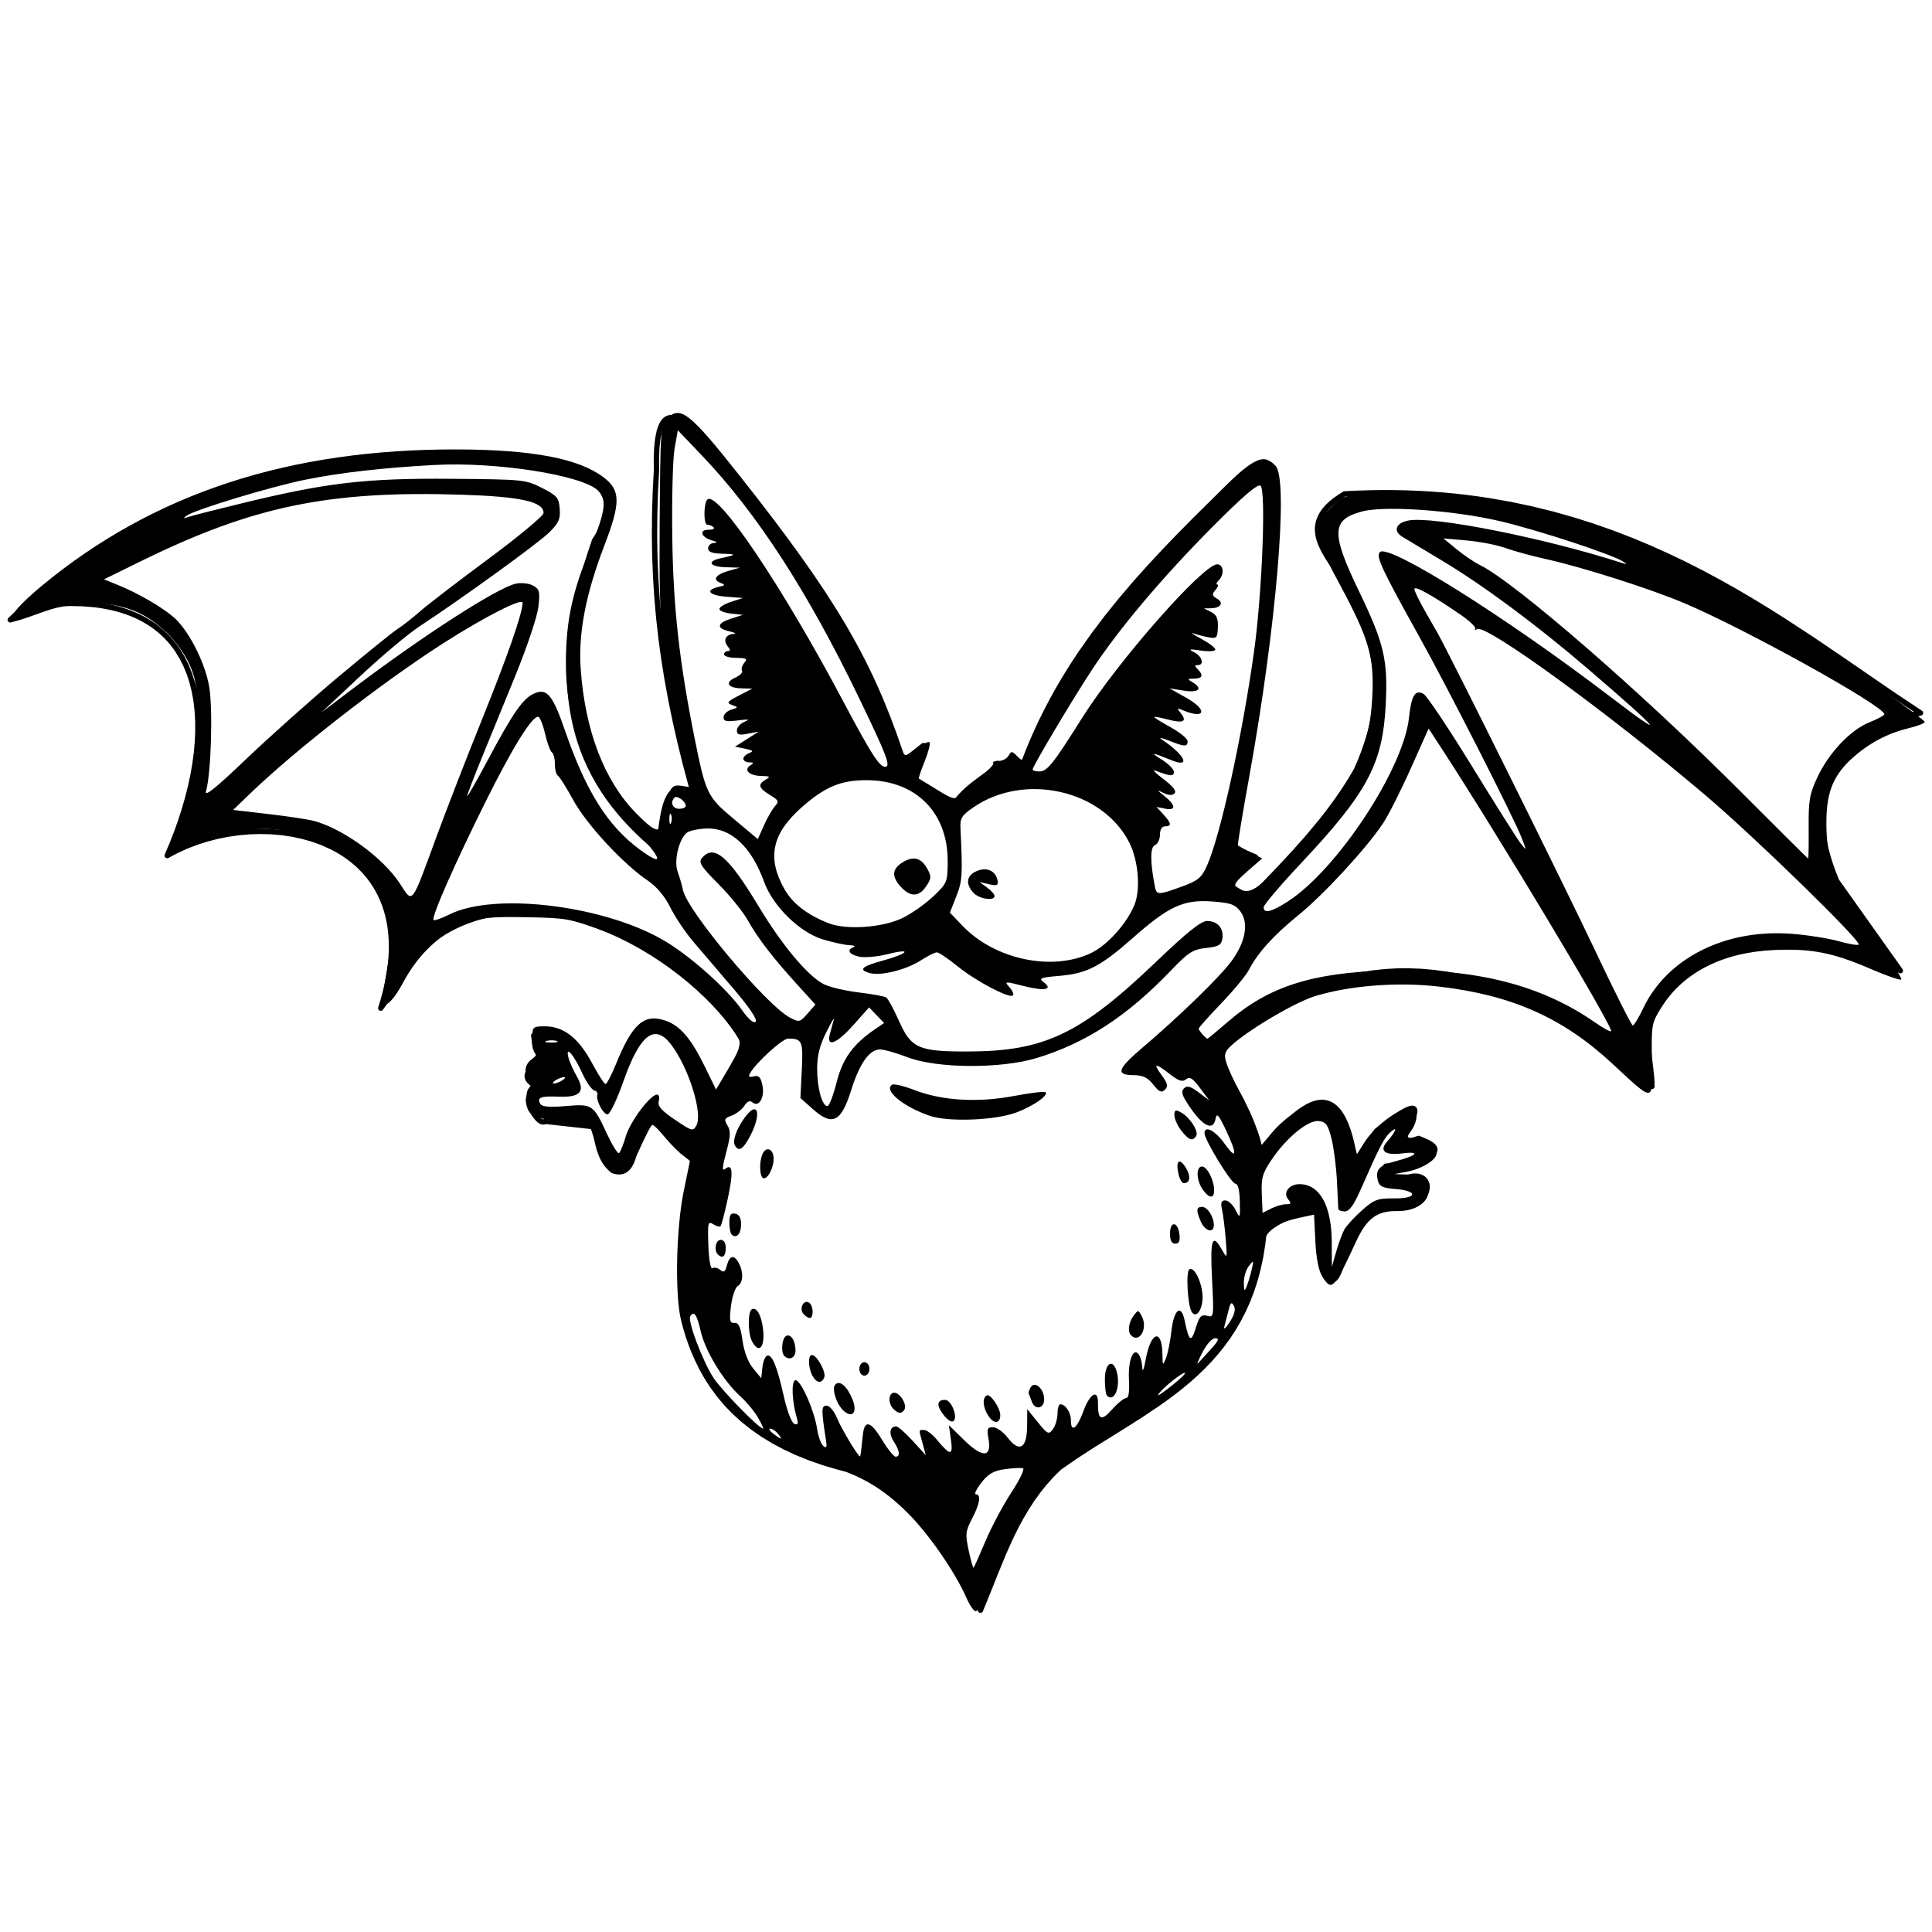<?xml version="1.0" encoding="UTF-8" standalone="no"?>
<!-- Created with Inkscape (http://www.inkscape.org/) -->

<svg
   width="145.0mm"
   height="145.0mm"
   viewBox="0 0 145.0 145.0"
   version="1.1"
   id="svg1055"
   inkscape:version="1.1 (c68e22c387, 2021-05-23)"
   sodipodi:docname="Fledermaus_RGB.svg"
   xmlns:inkscape="http://www.inkscape.org/namespaces/inkscape"
   xmlns:sodipodi="http://sodipodi.sourceforge.net/DTD/sodipodi-0.dtd"
   xmlns="http://www.w3.org/2000/svg"
   xmlns:svg="http://www.w3.org/2000/svg"
   xmlns:rdf="http://www.w3.org/1999/02/22-rdf-syntax-ns#"
   xmlns:cc="http://creativecommons.org/ns#"
   xmlns:dc="http://purl.org/dc/elements/1.1/">
  <sodipodi:namedview
     id="base"
     pagecolor="#ffffff"
     bordercolor="#666666"
     borderopacity="1.0"
     inkscape:pageopacity="0.0"
     inkscape:pageshadow="2"
     inkscape:zoom="1.5762263"
     inkscape:cx="224.58704"
     inkscape:cy="281.36823"
     inkscape:document-units="mm"
     inkscape:current-layer="g1654"
     showgrid="true"
     inkscape:window-width="1920"
     inkscape:window-height="1017"
     inkscape:window-x="-8"
     inkscape:window-y="-8"
     inkscape:window-maximized="1"
     inkscape:measure-start="82.1658,484.405"
     inkscape:measure-end="623.549,458.414"
     borderlayer="true"
     inkscape:snap-global="false"
     inkscape:pagecheckerboard="0">
    <inkscape:grid
       id="grid1629"
       units="mm"
       type="xygrid"
       empspacing="1"
       spacingy="2.54"
       spacingx="2.54" />
  </sodipodi:namedview>
  <defs
     id="defs1049" />
  <g
     id="layer1"
     inkscape:groupmode="layer"
     inkscape:label="Ebene 1" />
  <g
     id="g1638"
     sodipodi:insensitive="true"
     inkscape:groupmode="layer"
     inkscape:label="[fixed] BG">
    <rect
       id="rect1636"
       style="stroke:none;fill-opacity:1;fill:#FFFFFF"
       height="145.0"
       width="145.0"
       y="0"
       x="0" />
  </g>
  <g
     id="g1640"
     inkscape:groupmode="layer"
     inkscape:label="F.Cu" />
  <g
     id="g1642"
     inkscape:groupmode="layer"
     inkscape:label="B.Cu-disabled" />
  <g
     id="g1644"
     inkscape:groupmode="layer"
     inkscape:label="B.Adhes-disabled" />
  <g
     id="g1646"
     inkscape:groupmode="layer"
     inkscape:label="F.Adhes-disabled" />
  <g
     id="g1648"
     inkscape:groupmode="layer"
     inkscape:label="B.Paste-disabled" />
  <g
     id="g1650"
     inkscape:groupmode="layer"
     inkscape:label="F.Paste-disabled" />
  <g
     id="g1652"
     inkscape:groupmode="layer"
     inkscape:label="B.SilkS-disabled" />
  <g
     style="display:inline"
     id="g1654"
     inkscape:groupmode="layer"
     inkscape:label="F.SilkS">
    <path
       inkscape:connector-curvature="0"
       id="path1506"
       d="m 72.535,119.922 c -0.855,-1.951 -2.881,-4.867 -4.464,-6.425 -1.84,-1.811 -3.5,-2.785 -5.935,-3.482 -2.164,-0.619 -3.866,-1.471 -5.952,-2.976 -2.508,-1.81 -4.231,-4.513 -5.07,-7.952 -0.474,-1.942 -0.37,-6.914 0.202,-9.697 l 0.462,-2.245 -1.321,-1.361 c -0.727,-0.748 -1.398,-1.361 -1.491,-1.362 -0.093,-7.88e-4 -0.491,0.737 -0.883,1.639 -0.537,1.235 -0.866,1.678 -1.329,1.79 -0.817,0.198 -1.578,-0.585 -2.087,-2.146 l -0.39,-1.197 -1.869,-0.222 c -1.045,-0.124 -2.053,-0.391 -2.287,-0.606 -0.574,-0.528 -0.793,-1.582 -0.42,-2.024 0.232,-0.275 0.236,-0.434 0.016,-0.658 -0.437,-0.445 -0.342,-1.134 0.209,-1.513 0.346,-0.238 0.424,-0.447 0.262,-0.707 -0.126,-0.203 -0.228,-0.681 -0.227,-1.063 0.002,-0.638 0.081,-0.694 0.975,-0.686 1.383,0.012 2.49,0.882 3.489,2.744 0.468,0.872 0.927,1.586 1.022,1.587 0.094,7.93e-4 0.445,-0.672 0.781,-1.496 1.237,-3.04 2.11,-3.809 3.71,-3.266 1.096,0.372 1.926,1.336 2.943,3.418 l 0.859,1.757 0.659,-1.113 c 1.353,-2.283 1.367,-2.371 0.582,-3.525 -0.995,-1.461 -4.292,-4.539 -5.938,-5.542 -0.761,-0.464 -2.504,-1.261 -3.871,-1.77 -2.325,-0.866 -2.692,-0.93 -5.643,-0.984 -2.775,-0.05 -3.34,0.014 -4.676,0.532 -1.825,0.706 -3.48,2.276 -4.583,4.345 -0.682,1.28 -1.286,1.899 -1.57,1.61 -0.053,-0.053 0.092,-1.134 0.322,-2.4 0.849,-4.683 -0.552,-7.859 -4.226,-9.579 -1.444,-0.676 -3.449,-1.132 -5.005,-1.139 -1.595,-0.007 -4.447,0.644 -5.779,1.319 -0.659,0.334 -1.258,0.51 -1.33,0.392 -0.072,-0.119 0.092,-0.723 0.363,-1.342 1.248,-2.846 1.695,-4.979 1.725,-8.244 0.026,-2.775 -0.041,-3.316 -0.554,-4.481 C 13.893,49.125 13.128,48.057 12.513,47.481 10.888,45.957 9.442,45.378 6.897,45.232 5.043,45.126 4.516,45.196 3.012,45.751 c -2.044,0.754 -1.933,0.738 -1.929,0.274 0.002,-0.201 0.947,-1.145 2.101,-2.098 8.392,-6.926 18.542,-10.242 31.211,-10.196 5.568,0.02 9.053,0.687 10.894,2.085 1.295,0.983 1.308,1.892 0.072,5.119 -1.414,3.692 -1.97,6.606 -1.776,9.304 0.334,4.629 1.775,8.373 4.155,10.794 1.536,1.563 1.928,1.606 1.949,0.219 0.005,-0.317 0.182,-0.982 0.394,-1.478 0.334,-0.782 0.48,-0.887 1.096,-0.791 l 0.71,0.11 -0.692,-2.922 c -1.537,-6.495 -1.748,-8.577 -1.689,-16.75 0.053,-7.38 0.063,-7.514 0.608,-8.051 0.955,-0.94 1.69,-0.35 5.388,4.322 7.095,8.964 9.892,13.687 12.249,20.683 0.142,0.422 0.22,0.408 1.005,-0.18 0.468,-0.351 0.919,-0.568 1.002,-0.484 0.083,0.085 -0.078,0.723 -0.359,1.418 -0.281,0.695 -0.478,1.282 -0.438,1.304 0.04,0.022 0.659,0.401 1.376,0.843 1.173,0.722 1.338,0.763 1.638,0.405 0.184,-0.219 0.871,-0.817 1.528,-1.328 0.657,-0.511 1.125,-1 1.04,-1.086 -0.084,-0.086 0.087,-0.154 0.381,-0.152 0.294,0.003 0.637,-0.175 0.763,-0.395 0.207,-0.363 0.266,-0.361 0.643,0.023 0.387,0.393 0.431,0.382 0.649,-0.161 1.186,-2.965 3.29,-6.584 5.522,-9.498 2.993,-3.909 9.77,-10.896 11.67,-12.033 0.992,-0.594 1.059,-0.598 1.558,-0.09 0.993,1.01 0.052,12.145 -1.967,23.291 -0.512,2.825 -0.897,5.165 -0.856,5.201 0.041,0.036 0.467,0.269 0.947,0.518 l 0.873,0.454 -1.125,0.982 c -0.9,0.785 -1.052,1.029 -0.761,1.217 0.924,0.595 1.474,0.253 3.931,-2.442 4.665,-5.118 5.979,-7.604 6.212,-11.753 0.175,-3.115 -0.208,-4.441 -2.53,-8.749 -1.929,-3.578 -1.998,-4.196 -0.622,-5.549 0.898,-0.883 1.093,-0.957 2.961,-1.116 2.946,-0.251 6.349,0.053 10.608,0.948 8.851,1.86 15.084,4.904 26.866,13.118 2.303,1.606 4.186,3 4.185,3.099 -8.4e-4,0.099 -0.529,0.308 -1.174,0.464 -1.602,0.389 -2.958,1.1 -4.202,2.203 -1.45,1.285 -1.979,2.538 -2.004,4.748 -0.032,2.876 0.554,4.338 3.327,8.292 1.342,1.913 2.375,3.543 2.294,3.622 -0.08,0.079 -1.086,-0.265 -2.235,-0.764 -2.869,-1.246 -4.47,-1.564 -7.287,-1.445 -3.842,0.161 -6.82,1.667 -8.462,4.278 -0.755,1.2 -0.775,1.309 -0.732,3.978 0.053,3.252 0.237,3.239 -3.04,0.209 -3.667,-3.39 -7.508,-5.09 -12.927,-5.719 -3.083,-0.358 -6.631,-0.091 -9.265,0.698 -1.774,0.532 -6.095,3.188 -6.679,4.107 -0.277,0.436 -0.147,0.855 0.985,3.165 0.718,1.464 1.377,2.947 1.465,3.295 l 0.16,0.633 0.82,-0.976 c 0.987,-1.175 2.883,-2.402 3.701,-2.395 0.87,0.007 1.715,1.013 2.21,2.629 l 0.435,1.423 0.531,-0.845 c 0.81,-1.289 2.645,-2.652 3.56,-2.645 0.516,0.004 0.509,0.98 -0.012,1.711 -0.377,0.529 -0.367,0.558 0.192,0.563 0.725,0.006 1.706,0.674 1.702,1.159 -0.004,0.486 -1.112,1.165 -2.243,1.376 l -0.927,0.172 1.064,0.038 c 0.794,0.028 1.133,0.169 1.335,0.555 0.61,1.163 -0.461,2.215 -2.225,2.185 -1.458,-0.025 -2.25,0.564 -3.03,2.255 -1.67,3.619 -1.827,3.784 -2.539,2.676 -0.282,-0.439 -0.466,-1.364 -0.531,-2.668 l -0.099,-1.997 -0.663,0.141 c -1.346,0.286 -1.691,0.415 -2.374,0.887 -0.47,0.325 -0.7,0.708 -0.704,1.171 -0.01,1.202 -0.766,3.63 -1.735,5.571 -1.216,2.437 -3.906,5.106 -7.336,7.28 -6.727,4.263 -7.037,4.501 -8.352,6.421 -0.687,1.002 -1.859,3.261 -2.606,5.019 -0.747,1.758 -1.466,3.232 -1.599,3.275 -0.133,0.043 -0.455,-0.409 -0.716,-1.004 z m 1.436,-4.277 c 0.451,-1.065 1.326,-2.706 1.942,-3.645 0.617,-0.94 1.006,-1.75 0.865,-1.8 -0.141,-0.05 -0.752,-0.021 -1.358,0.064 -0.857,0.121 -1.251,0.348 -1.773,1.021 -0.37,0.476 -0.553,0.867 -0.407,0.868 0.415,0.003 0.308,0.685 -0.285,1.823 -0.494,0.948 -0.517,1.168 -0.25,2.407 0.161,0.75 0.327,1.326 0.369,1.281 0.042,-0.045 0.445,-0.954 0.896,-2.019 z m -9.338,-6.784 c 0.027,-0.243 0.084,-0.773 0.127,-1.178 0.122,-1.151 0.586,-1.034 1.427,0.359 0.425,0.704 0.888,1.282 1.028,1.283 0.369,0.003 0.317,-0.431 -0.136,-1.135 -0.389,-0.605 -0.303,-1.141 0.183,-1.137 0.136,0.001 0.692,0.489 1.236,1.084 l 0.988,1.082 -0.242,-0.884 c -0.3,-1.094 -0.309,-1.014 0.115,-1.011 0.196,0.002 0.621,0.323 0.944,0.714 1.025,1.239 1.24,1.243 1.067,0.017 l -0.155,-1.093 1.14,1.117 c 1.384,1.356 2.087,1.324 1.835,-0.085 -0.137,-0.766 -0.092,-0.882 0.34,-0.878 0.274,0.002 0.766,0.352 1.093,0.777 0.881,1.146 1.449,0.82 1.463,-0.84 l 0.011,-1.293 0.793,0.979 c 0.739,0.913 0.816,0.948 1.132,0.524 0.186,-0.25 0.341,-0.774 0.345,-1.164 0.003,-0.39 0.097,-0.709 0.208,-0.708 0.391,0.003 0.803,0.619 0.798,1.194 -0.008,0.983 0.456,0.649 0.938,-0.674 0.482,-1.32 1.102,-1.685 1.093,-0.643 -0.011,1.309 0.238,1.432 1.053,0.519 0.423,-0.474 0.9,-0.861 1.059,-0.859 0.193,0.002 0.264,-0.462 0.214,-1.396 -0.079,-1.469 0.354,-2.497 0.771,-1.828 0.113,0.181 0.218,0.614 0.233,0.961 0.016,0.347 0.125,0.086 0.242,-0.581 0.381,-2.158 1.239,-2.44 1.267,-0.417 0.012,0.83 0.028,0.847 0.263,0.273 0.138,-0.336 0.325,-1.272 0.416,-2.08 0.18,-1.589 0.728,-2.016 0.985,-0.767 0.33,1.601 0.485,1.71 0.833,0.585 0.276,-0.894 0.414,-1.044 0.852,-0.925 0.513,0.139 0.52,0.091 0.374,-2.75 -0.155,-3.021 0.012,-3.506 0.755,-2.189 0.384,0.681 0.391,0.662 0.271,-0.818 -0.067,-0.834 -0.191,-1.829 -0.276,-2.212 -0.118,-0.533 -0.06,-0.695 0.247,-0.692 0.22,0.002 0.561,0.317 0.758,0.701 0.351,0.683 0.358,0.671 0.329,-0.628 -0.019,-0.844 -0.14,-1.327 -0.334,-1.329 -0.31,-0.003 -2.319,-3.292 -2.315,-3.789 0.005,-0.616 0.805,-0.197 1.507,0.789 0.928,1.304 0.97,0.808 0.088,-1.047 -0.542,-1.139 -0.682,-1.291 -0.766,-0.827 -0.187,1.032 -1.078,0.509 -2.203,-1.294 -0.333,-0.533 -0.371,-0.783 -0.153,-0.997 0.218,-0.214 0.49,-0.136 1.088,0.314 l 0.797,0.6 -0.699,-0.933 c -0.551,-0.735 -0.773,-0.873 -1.047,-0.649 -0.269,0.219 -0.543,0.132 -1.21,-0.385 -1.124,-0.872 -1.291,-0.847 -0.608,0.092 0.447,0.615 0.492,0.825 0.232,1.075 -0.258,0.249 -0.433,0.172 -0.876,-0.388 -0.424,-0.536 -0.772,-0.701 -1.49,-0.707 -1.342,-0.011 -1.195,-0.466 0.658,-2.04 2.743,-2.33 5.784,-5.279 6.677,-6.475 1.085,-1.452 1.351,-2.907 0.691,-3.778 -0.395,-0.522 -0.737,-0.641 -2.124,-0.741 -2.133,-0.154 -3.241,0.355 -5.913,2.713 -2.463,2.174 -3.467,2.694 -5.545,2.871 -1.402,0.119 -1.569,0.184 -1.193,0.464 0.762,0.567 0.12,0.702 -1.45,0.305 -1.467,-0.372 -1.504,-0.369 -1.102,0.082 0.228,0.257 0.347,0.534 0.263,0.616 -0.259,0.255 -2.759,-1.058 -4.135,-2.171 -0.72,-0.583 -1.429,-1.06 -1.575,-1.062 -0.146,-0.001 -0.691,0.273 -1.212,0.609 -1.079,0.697 -2.983,1.172 -3.803,0.951 -0.906,-0.245 -0.641,-0.505 0.959,-0.94 1.926,-0.523 2.257,-0.963 0.366,-0.486 -0.78,0.197 -1.746,0.282 -2.148,0.19 -0.764,-0.174 -0.952,-0.502 -0.411,-0.715 0.174,-0.069 0.025,-0.136 -0.332,-0.15 -0.357,-0.014 -1.252,-0.21 -1.991,-0.436 -1.734,-0.531 -3.735,-2.495 -4.393,-4.312 -0.957,-2.645 -2.494,-4.07 -4.321,-4.006 -0.626,0.022 -1.295,0.168 -1.486,0.324 -0.596,0.487 -0.977,2.121 -0.681,2.923 0.144,0.39 0.325,1.012 0.402,1.382 0.326,1.562 6.232,8.609 8.008,9.553 0.711,0.378 0.763,0.367 1.335,-0.287 l 0.595,-0.68 -1.339,-1.471 c -1.849,-2.032 -2.976,-3.496 -3.737,-4.856 -0.356,-0.636 -1.349,-1.862 -2.206,-2.723 -1.327,-1.333 -1.51,-1.624 -1.233,-1.953 0.9,-1.065 1.983,-0.138 4.26,3.644 1.731,2.876 3.655,5.182 4.85,5.813 0.424,0.224 1.6,0.507 2.615,0.629 1.014,0.122 1.958,0.294 2.096,0.381 0.139,0.087 0.568,0.871 0.954,1.742 0.921,2.078 1.468,2.322 5.188,2.315 5.73,-0.011 8.438,-1.301 14.11,-6.722 2.362,-2.257 3.387,-3.076 3.846,-3.073 0.778,0.006 1.253,0.558 1.138,1.321 -0.073,0.484 -0.278,0.602 -1.225,0.706 -0.998,0.11 -1.324,0.32 -2.666,1.72 -3.255,3.397 -6.357,5.416 -10.039,6.537 -2.694,0.82 -7.505,0.791 -9.704,-0.058 -0.826,-0.319 -1.753,-0.582 -2.06,-0.584 -0.79,-0.007 -1.539,1.051 -2.167,3.058 -0.754,2.41 -1.412,2.727 -2.9,1.398 l -0.91,-0.813 0.105,-2.096 c 0.109,-2.176 0.032,-2.354 -1.018,-2.363 -0.426,-0.004 -2.394,1.781 -2.855,2.588 -0.16,0.28 -0.095,0.339 0.27,0.247 0.374,-0.095 0.517,0.053 0.647,0.671 0.191,0.906 -0.265,1.691 -0.746,1.285 -0.198,-0.167 -0.392,-0.086 -0.608,0.254 -0.175,0.274 -0.601,0.604 -0.948,0.732 -0.555,0.206 -0.593,0.294 -0.319,0.742 0.253,0.413 0.235,0.792 -0.095,2.019 -0.297,1.101 -0.322,1.441 -0.092,1.253 0.578,-0.472 0.643,0.21 0.211,2.215 -0.231,1.074 -0.477,2.007 -0.545,2.075 -0.069,0.068 -0.318,-5.2e-5 -0.553,-0.15 -0.391,-0.25 -0.422,-0.114 -0.361,1.587 0.04,1.111 0.166,1.801 0.312,1.712 0.135,-0.082 0.396,-0.021 0.581,0.135 0.263,0.222 0.372,0.145 0.502,-0.353 0.198,-0.76 0.547,-0.815 0.9,-0.142 0.357,0.682 0.314,1.471 -0.094,1.708 -0.188,0.109 -0.414,0.781 -0.502,1.493 -0.136,1.102 -0.098,1.29 0.258,1.265 0.318,-0.022 0.462,0.295 0.607,1.328 0.118,0.842 0.42,1.635 0.797,2.09 l 0.607,0.734 0.086,-0.801 c 0.047,-0.44 0.209,-0.84 0.359,-0.888 0.372,-0.118 0.743,0.789 1.251,3.061 0.242,1.082 0.584,1.973 0.786,2.053 0.272,0.107 0.318,0.003 0.191,-0.432 -0.355,-1.212 -0.427,-2.658 -0.14,-2.831 0.35,-0.212 1.44,2.187 1.663,3.657 0.084,0.553 0.292,1.124 0.463,1.268 0.238,0.201 0.285,0.098 0.201,-0.435 -0.361,-2.301 -0.356,-2.594 0.05,-2.59 0.226,0.002 0.571,0.419 0.788,0.954 0.312,0.769 1.565,2.854 1.716,2.855 0.021,1.8e-4 0.06,-0.198 0.087,-0.441 z m 6.182,-2.674 c -0.552,-0.714 -0.507,-1.129 0.121,-1.124 0.457,0.004 0.964,1.259 0.639,1.58 -0.139,0.136 -0.443,-0.046 -0.76,-0.456 z m 3.39,0.115 c -0.433,-0.629 -0.506,-1.362 -0.158,-1.574 0.266,-0.161 1.03,0.943 1.025,1.483 -0.005,0.638 -0.458,0.686 -0.867,0.091 z m -10.812,-0.354 c -0.58,-0.448 -1.016,-1.73 -0.695,-2.045 0.34,-0.334 0.887,0.145 1.283,1.124 0.368,0.91 0.048,1.412 -0.587,0.921 z m 3.653,-0.21 c -0.419,-0.426 -0.369,-1.215 0.077,-1.212 0.436,0.004 0.976,0.919 0.753,1.274 -0.206,0.328 -0.465,0.308 -0.83,-0.063 z m 10.387,-0.556 c -0.084,-0.244 -0.185,-0.506 -0.223,-0.582 -0.038,-0.076 0.029,-0.296 0.15,-0.488 0.317,-0.503 1.012,0.132 1.005,0.919 -0.006,0.708 -0.7,0.82 -0.932,0.151 z m 5.648,-0.436 c -0.092,-0.093 -0.163,-0.662 -0.158,-1.264 0.01,-1.24 0.644,-1.557 0.91,-0.455 0.271,1.12 -0.226,2.255 -0.753,1.719 z m -22.117,-1.517 c -0.315,-0.6 -0.33,-1.535 -0.025,-1.532 0.367,0.003 1.078,1.284 0.926,1.67 -0.197,0.502 -0.598,0.441 -0.901,-0.138 z m 3.531,-0.492 c 0.002,-0.281 0.173,-0.504 0.383,-0.502 0.21,0.002 0.377,0.228 0.375,0.508 -0.002,0.281 -0.173,0.504 -0.383,0.502 -0.21,-0.002 -0.377,-0.228 -0.375,-0.508 z m -5.632,-0.973 c -0.269,-0.273 -0.182,-1.303 0.125,-1.49 0.352,-0.214 0.717,0.346 0.716,1.097 -9.01e-4,0.538 -0.479,0.761 -0.841,0.393 z m -2.423,-1.098 c -0.315,-0.6 -0.326,-2.211 -0.017,-2.398 0.339,-0.206 0.698,0.388 0.832,1.378 0.196,1.444 -0.28,2.04 -0.815,1.02 z m 28.447,-0.45 c -0.273,-0.278 -0.184,-0.967 0.19,-1.469 0.34,-0.456 0.357,-0.455 0.618,0.042 0.475,0.907 -0.18,2.064 -0.808,1.426 z M 60.282,98.588 c -0.322,-0.395 0.04,-1.077 0.438,-0.826 0.33,0.208 0.371,1.157 0.049,1.154 -0.122,-0.001 -0.341,-0.149 -0.488,-0.328 z M 89.434,98.448 c -0.306,-0.505 -0.441,-3.016 -0.17,-3.18 0.422,-0.256 1.079,1.29 0.983,2.314 -0.082,0.879 -0.521,1.347 -0.813,0.866 z M 53.876,94.144 c -0.315,-0.32 -0.159,-1.096 0.22,-1.092 0.236,0.002 0.377,0.242 0.373,0.634 -0.005,0.613 -0.253,0.804 -0.593,0.458 z m 33.937,-1.587 c 0.008,-0.966 0.602,-0.874 0.71,0.11 0.053,0.479 -0.041,0.675 -0.321,0.672 -0.274,-0.002 -0.394,-0.244 -0.389,-0.782 z m -32.909,0.085 c -0.095,-0.096 -0.169,-0.505 -0.166,-0.909 0.005,-0.563 0.109,-0.713 0.447,-0.645 0.299,0.06 0.439,0.325 0.435,0.822 -0.006,0.714 -0.369,1.085 -0.716,0.732 z m 35.229,-0.94 c -0.381,-0.855 -0.36,-1.128 0.086,-1.124 0.406,0.003 0.886,0.756 0.881,1.38 -0.005,0.625 -0.651,0.455 -0.967,-0.256 z M 90.255,89.26 c -0.476,-0.692 -0.5,-1.716 -0.04,-1.712 0.384,0.003 0.916,1.048 0.909,1.787 -0.005,0.655 -0.389,0.622 -0.869,-0.075 z M 57.222,88.378 c -0.22,-0.224 -0.229,-1.176 -0.015,-1.719 0.266,-0.677 0.861,-0.457 0.854,0.317 -0.006,0.78 -0.553,1.693 -0.839,1.402 z m 31.24,-0.203 c -0.248,-1.025 0.023,-1.335 0.508,-0.581 0.421,0.655 0.364,1.209 -0.124,1.204 -0.128,-0.001 -0.301,-0.282 -0.383,-0.624 z M 55.164,85.987 c -0.207,-0.341 0.092,-1.227 0.701,-2.075 1.005,-1.402 1.337,-0.387 0.438,1.34 -0.521,0.999 -0.85,1.212 -1.139,0.736 z m 33.49,-1.138 c -0.285,-0.368 -0.516,-0.886 -0.514,-1.15 0.003,-0.402 0.086,-0.435 0.507,-0.205 0.654,0.357 1.34,1.431 1.128,1.766 -0.263,0.418 -0.566,0.307 -1.121,-0.411 z m -18.867,-1.104 c -1.988,-0.671 -3.504,-1.925 -2.826,-2.337 0.135,-0.082 0.896,0.102 1.69,0.409 2.053,0.794 4.743,0.952 7.458,0.437 1.223,-0.232 2.284,-0.359 2.36,-0.283 0.232,0.236 -0.861,1.006 -2.129,1.5 -1.569,0.611 -5.114,0.759 -6.553,0.274 z m -11.395,23.863 c -0.171,-0.21 -0.433,-0.382 -0.581,-0.384 -0.148,-10e-4 -0.051,0.166 0.217,0.373 0.629,0.484 0.753,0.488 0.364,0.011 z m -1.508,-1.224 c -0.266,-0.46 -0.863,-1.178 -1.326,-1.595 -1.255,-1.13 -2.627,-3.385 -2.968,-4.877 -0.288,-1.258 -0.504,-1.567 -0.784,-1.122 -0.22,0.349 0.968,3.471 1.772,4.662 0.655,0.97 3.395,3.765 3.693,3.768 0.054,4.5e-4 -0.121,-0.376 -0.387,-0.836 z m 32.018,-3.258 c 0.272,-0.433 -1.244,0.683 -1.821,1.34 -0.345,0.392 -0.161,0.315 0.567,-0.239 0.592,-0.451 1.157,-0.946 1.254,-1.102 z m 1.98,-1.872 c 0.581,-0.634 0.653,-0.815 0.326,-0.818 -0.242,-0.002 -0.653,0.45 -0.968,1.065 -0.301,0.588 -0.447,0.956 -0.326,0.818 0.122,-0.138 0.557,-0.617 0.968,-1.065 z m 1.723,-3.251 c -0.175,-0.32 -0.254,-0.255 -0.398,0.326 -0.099,0.399 -0.242,0.951 -0.318,1.229 -0.076,0.277 0.103,0.13 0.398,-0.326 0.364,-0.563 0.466,-0.958 0.318,-1.229 z m 1.338,-2.721 c 0.164,-0.713 0.152,-0.728 -0.213,-0.269 -0.213,0.268 -0.383,0.835 -0.377,1.259 0.008,0.642 0.044,0.688 0.213,0.269 0.112,-0.277 0.282,-0.844 0.377,-1.259 z m 6.948,-2.995 c 0.157,-0.288 0.75,-0.935 1.317,-1.44 0.928,-0.825 1.173,-0.915 2.441,-0.905 1.753,0.015 1.798,-0.577 0.054,-0.707 -0.914,-0.068 -1.18,-0.193 -1.284,-0.603 -0.213,-0.844 0.059,-1.151 1.311,-1.476 1.629,-0.423 1.935,-0.773 0.517,-0.591 -1.298,0.167 -1.756,-0.181 -1.152,-0.874 0.671,-0.769 0.843,-1.222 0.282,-0.739 -0.49,0.422 -0.783,0.983 -2.29,4.4 -0.496,1.124 -0.828,1.571 -1.164,1.569 -0.259,-0.002 -0.476,-0.089 -0.482,-0.193 -0.007,-0.104 -0.052,-1.042 -0.101,-2.084 -0.05,-1.042 -0.23,-2.464 -0.402,-3.16 -0.262,-1.059 -0.416,-1.278 -0.948,-1.345 -0.799,-0.1 -2.421,1.219 -3.543,2.883 -0.698,1.035 -0.797,1.381 -0.747,2.602 l 0.058,1.409 0.64,-0.327 c 0.352,-0.18 0.853,-0.326 1.113,-0.325 0.392,0.002 0.419,-0.063 0.162,-0.379 -0.405,-0.496 0.086,-1.136 0.868,-1.129 1.514,0.013 2.399,1.618 2.41,4.368 l 0.007,1.839 0.324,-1.135 c 0.178,-0.624 0.452,-1.37 0.609,-1.658 z M 46.959,85.306 c 0.323,-1.117 1.846,-3.158 2.353,-3.154 0.144,0.001 0.203,0.221 0.131,0.489 -0.101,0.373 0.183,0.7 1.214,1.397 1.287,0.87 1.357,0.888 1.613,0.42 0.486,-0.89 -0.568,-4.284 -1.87,-6.021 -1.255,-1.674 -2.36,-0.836 -3.623,2.747 -0.476,1.35 -1.005,2.454 -1.175,2.452 -0.37,-0.003 -0.954,-1.209 -0.745,-1.54 0.08,-0.128 -0.011,-0.234 -0.204,-0.235 -0.193,-0.002 -0.613,-0.577 -0.935,-1.279 -0.662,-1.445 -1.3,-2.178 -1.057,-1.215 0.081,0.321 0.363,0.957 0.627,1.413 0.667,1.153 0.263,1.598 -1.385,1.526 -1.325,-0.058 -1.638,0.069 -1.348,0.547 0.13,0.214 0.69,0.261 1.9,0.159 2.011,-0.17 2.068,-0.131 3.1,2.087 0.397,0.854 0.803,1.505 0.9,1.445 0.098,-0.059 0.324,-0.616 0.504,-1.237 z M 62.788,81.232 c 0.459,-1.807 1.239,-2.873 2.952,-4.035 l 0.615,-0.417 -0.564,-0.587 -0.564,-0.587 -1.166,1.31 c -1.266,1.423 -2.05,1.729 -1.781,0.697 0.087,-0.334 0.218,-0.815 0.293,-1.071 0.074,-0.255 -0.175,0.158 -0.555,0.919 -0.503,1.009 -0.69,1.759 -0.689,2.772 0.001,1.443 0.373,2.781 0.774,2.784 0.127,0.001 0.436,-0.803 0.686,-1.786 z M 42.202,81.082 c 0.209,-0.133 0.267,-0.243 0.128,-0.244 -0.139,-0.001 -0.424,0.107 -0.633,0.239 -0.209,0.133 -0.267,0.243 -0.128,0.244 0.139,0.001 0.424,-0.107 0.633,-0.239 z m -0.412,-2.947 c -0.17,-0.071 -0.511,-0.078 -0.757,-0.016 -0.246,0.062 -0.107,0.12 0.31,0.128 0.417,0.009 0.618,-0.042 0.448,-0.113 z m 50.373,-1.455 c 3.068,-2.649 6.302,-3.684 12.013,-3.845 6.503,-0.184 11.473,1.066 15.545,3.909 0.597,0.416 1.133,0.709 1.192,0.651 0.224,-0.22 -8.473,-14.72 -12.846,-21.418 l -0.848,-1.299 -1.336,2.993 c -0.735,1.646 -1.67,3.497 -2.078,4.112 -1.237,1.868 -4.431,5.333 -6.361,6.903 -1.881,1.53 -3.038,2.81 -3.72,4.118 -0.216,0.415 -1.151,1.543 -2.076,2.508 -0.925,0.964 -1.683,1.816 -1.684,1.892 -0.002,0.135 0.539,0.75 0.66,0.751 0.034,2.85e-4 0.726,-0.573 1.539,-1.275 z M 55.043,74.2 C 53.991,72.966 52.641,71.385 52.043,70.685 51.446,69.986 50.665,68.824 50.308,68.103 c -0.426,-0.859 -1.018,-1.56 -1.721,-2.035 -1.822,-1.232 -4.562,-4.193 -5.551,-6 -0.515,-0.941 -1.04,-1.776 -1.167,-1.856 -0.127,-0.08 -0.228,-0.473 -0.225,-0.873 0.003,-0.4 -0.096,-0.792 -0.22,-0.87 -0.124,-0.078 -0.358,-0.712 -0.518,-1.408 -0.161,-0.696 -0.394,-1.267 -0.518,-1.268 -0.489,-0.004 -1.928,2.325 -3.959,6.406 -2.311,4.645 -4.076,8.66 -3.89,8.849 0.065,0.066 0.601,-0.122 1.191,-0.417 3.453,-1.725 11.901,-0.642 16.333,2.094 1.939,1.197 4.531,3.534 5.6,5.05 0.51,0.723 0.895,1.055 1.049,0.905 0.153,-0.151 -0.461,-1.062 -1.67,-2.481 z m 68.288,1.46 c 1.797,-3.765 6.172,-5.955 11.139,-5.576 1.18,0.09 2.763,0.339 3.519,0.552 0.756,0.214 1.434,0.33 1.507,0.258 0.24,-0.236 -7.794,-8.068 -11.504,-11.213 -7.265,-6.16 -16.452,-12.848 -17.125,-12.467 -0.177,0.1 -0.243,0.095 -0.146,-0.01 0.097,-0.106 -0.41,-0.595 -1.127,-1.086 -2.131,-1.461 -3.439,-2.187 -3.441,-1.911 -10e-4,0.143 0.346,0.867 0.772,1.609 0.426,0.742 0.87,1.52 0.988,1.73 0.945,1.683 9.452,18.825 11.673,23.521 1.533,3.242 2.863,5.896 2.956,5.896 0.093,7.84e-4 0.449,-0.585 0.791,-1.303 z m -41.461,-4.124 c 1.21,-0.572 2.643,-2.15 3.257,-3.585 0.489,-1.144 0.322,-3.328 -0.36,-4.691 -1.984,-3.97 -7.871,-5.312 -11.709,-2.669 -0.879,0.605 -1.01,0.817 -0.973,1.568 0.171,3.492 0.143,3.959 -0.314,5.117 l -0.48,1.218 0.968,1.008 c 2.41,2.51 6.689,3.416 9.611,2.034 z m -8.827,-4.544 c -0.597,-0.671 -0.504,-1.277 0.247,-1.611 0.752,-0.335 1.441,-0.031 1.578,0.697 0.07,0.373 -0.037,0.421 -0.634,0.285 l -0.718,-0.164 0.565,0.413 c 0.311,0.227 0.564,0.512 0.563,0.634 -0.003,0.405 -1.18,0.219 -1.6,-0.254 z m -5.347,1.926 c 0.664,-0.314 1.705,-1.041 2.314,-1.614 1.083,-1.02 1.107,-1.078 1.115,-2.664 0.018,-3.653 -2.386,-6.068 -6.059,-6.087 -1.948,-0.01 -3.163,0.499 -4.922,2.06 -2.221,1.972 -2.595,3.79 -1.263,6.13 0.617,1.085 1.738,1.942 3.341,2.558 1.319,0.506 3.99,0.319 5.474,-0.384 z m -0.074,-2.347 c -0.71,-0.768 -0.683,-1.335 0.085,-1.829 0.813,-0.523 1.426,-0.378 1.879,0.446 0.329,0.597 0.321,0.735 -0.071,1.323 -0.541,0.811 -1.18,0.831 -1.893,0.06 z m 29.066,1.062 c 3.7,-2.406 8.652,-9.936 9.061,-13.777 0.177,-1.668 0.457,-2.122 1.092,-1.776 0.246,0.134 1.88,2.577 3.63,5.427 1.751,2.85 3.394,5.452 3.653,5.783 0.466,0.595 0.467,0.592 0.076,-0.413 -0.598,-1.539 -5.524,-11.222 -7.678,-15.09 -2.836,-5.094 -3.276,-6.04 -2.958,-6.353 0.66,-0.649 9.434,4.861 17.293,10.858 4.441,3.389 3.879,2.682 -1.624,-2.043 -3.891,-3.341 -7.923,-6.333 -11.042,-8.196 -1.313,-0.784 -2.638,-1.58 -2.944,-1.768 -0.704,-0.433 -0.497,-1.019 0.427,-1.214 1.785,-0.376 10.244,1.299 16.069,3.182 0.373,0.12 0.388,0.101 0.083,-0.103 -0.787,-0.527 -6.366,-2.359 -9.23,-3.032 -3.481,-0.818 -8.653,-1.184 -10.361,-0.734 -2.312,0.609 -2.354,1.599 -0.255,5.956 1.907,3.959 2.193,5.175 2.018,8.582 -0.227,4.416 -1.381,6.574 -6.333,11.844 -1.55,1.649 -2.82,3.141 -2.823,3.315 -0.008,0.515 0.591,0.37 1.847,-0.447 z M 32.75,62.82 c 0.737,-2.008 2.276,-5.972 3.42,-8.81 1.947,-4.827 3.044,-7.981 3.051,-8.771 0.003,-0.4 -2.878,1.07 -5.945,3.034 -4.623,2.96 -11.064,7.973 -14.504,11.287 l -1.273,1.227 2.649,0.309 c 1.457,0.17 2.989,0.401 3.405,0.512 2.215,0.594 5.21,2.778 6.467,4.716 0.975,1.504 0.821,1.702 2.731,-3.505 z m 55.931,3.727 c 1.236,-0.451 1.493,-0.662 1.898,-1.562 1.006,-2.233 2.632,-9.619 3.533,-16.041 0.616,-4.392 0.921,-12.224 0.487,-12.497 -0.223,-0.14 -1.372,0.85 -3.662,3.158 -3.739,3.768 -6.975,7.608 -8.984,10.663 -1.464,2.226 -4.45,7.243 -4.452,7.48 -6.83e-4,0.081 0.218,0.149 0.485,0.151 0.606,0.005 1.024,-0.515 3.235,-4.029 2.673,-4.245 9.079,-11.525 10.134,-11.516 0.485,0.004 0.55,0.773 0.103,1.213 -0.168,0.165 -0.212,0.301 -0.098,0.302 0.114,9.64e-4 0.056,0.182 -0.13,0.402 -0.285,0.338 -0.27,0.439 0.095,0.648 0.544,0.31 0.313,0.715 -0.417,0.731 l -0.553,0.012 0.54,0.267 c 0.408,0.202 0.532,0.482 0.508,1.145 -0.029,0.797 -0.091,0.867 -0.675,0.761 -0.354,-0.064 -0.869,-0.196 -1.146,-0.293 -0.277,-0.097 -0.023,0.082 0.565,0.398 0.588,0.315 1.068,0.679 1.066,0.809 -0.001,0.131 -0.475,0.166 -1.074,0.078 -0.899,-0.132 -0.981,-0.111 -0.506,0.128 0.596,0.301 0.774,0.968 0.257,0.963 -0.236,-0.002 -0.236,0.065 -0.003,0.303 0.454,0.462 0.36,0.709 -0.271,0.712 -0.507,0.003 -0.521,0.031 -0.128,0.264 0.82,0.487 0.492,0.815 -0.637,0.637 l -1.072,-0.169 1.257,0.707 c 1.631,0.918 1.428,1.643 -0.26,0.932 -0.451,-0.19 -0.467,-0.166 -0.155,0.223 0.501,0.626 0.186,0.778 -0.978,0.472 -0.559,-0.147 -1.017,-0.23 -1.018,-0.184 -3.88e-4,0.046 0.565,0.398 1.256,0.781 0.691,0.384 1.255,0.85 1.254,1.036 -0.004,0.432 -0.222,0.424 -1.421,-0.052 -0.575,-0.228 -0.78,-0.256 -0.499,-0.067 1.739,1.169 2.183,2.147 0.699,1.541 -1.485,-0.607 -1.651,-0.621 -0.747,-0.061 0.518,0.321 0.941,0.745 0.939,0.942 -0.003,0.354 -0.276,0.334 -1.388,-0.099 -0.277,-0.108 -0.011,0.175 0.591,0.63 0.733,0.553 1.01,0.909 0.839,1.078 -0.171,0.169 -0.452,0.154 -0.849,-0.043 -0.5,-0.249 -0.485,-0.21 0.097,0.251 0.865,0.684 0.884,1.107 0.042,0.939 l -0.644,-0.129 0.514,0.556 c 0.61,0.661 0.646,0.904 0.132,0.899 -0.237,-0.002 -0.381,0.236 -0.384,0.636 -0.003,0.352 -0.173,0.702 -0.377,0.778 -0.36,0.135 -0.364,1.242 -0.013,3.062 0.135,0.699 0.234,0.702 2.016,0.052 z M 47.466,62.102 c -1.775,-1.841 -2.489,-2.801 -3.163,-4.257 -1.269,-2.738 -1.86,-5.42 -1.831,-8.305 0.031,-3.026 0.488,-5.127 1.821,-8.37 1.169,-2.845 1.281,-3.716 0.563,-4.378 -1.251,-1.151 -7.657,-2.143 -12.24,-1.895 -3.899,0.211 -7.099,0.577 -9.732,1.112 -2.585,0.525 -8.237,2.239 -8.861,2.686 -0.308,0.221 -0.284,0.24 0.125,0.099 0.279,-0.096 2.215,-0.587 4.302,-1.092 6.132,-1.482 9.058,-1.817 15.419,-1.766 5.423,0.044 5.585,0.06 6.813,0.687 1.129,0.576 1.264,0.737 1.326,1.567 0.058,0.77 -0.077,1.069 -0.801,1.781 -0.835,0.822 -6.506,4.927 -9.725,7.041 -0.849,0.558 -2.852,2.24 -4.451,3.737 l -2.906,2.723 2.287,-1.732 c 5.309,-4.019 10.937,-7.646 12.314,-7.937 0.402,-0.085 0.978,-0.019 1.28,0.146 0.488,0.266 0.533,0.447 0.401,1.599 -0.082,0.717 -0.862,3.045 -1.742,5.199 -0.877,2.145 -2.047,5.007 -2.6,6.36 -0.553,1.352 -1.004,2.542 -1.002,2.643 0.002,0.101 0.697,-1.114 1.544,-2.701 1.903,-3.568 2.639,-4.624 3.482,-5 0.96,-0.428 1.39,0.095 2.339,2.846 1.553,4.498 3.185,7.092 5.568,8.849 1.96,1.445 1.714,0.685 -0.531,-1.643 z m 88.277,0.009 c -0.017,-2.029 0.069,-2.524 0.649,-3.764 0.864,-1.846 2.488,-3.564 3.906,-4.133 0.619,-0.248 1.126,-0.521 1.127,-0.607 0.009,-0.606 -10.336,-6.352 -15.003,-8.333 -2.54,-1.079 -7.692,-2.72 -10.429,-3.322 -1.026,-0.226 -2.375,-0.595 -2.997,-0.821 -0.622,-0.226 -1.927,-0.48 -2.899,-0.566 l -1.768,-0.156 0.989,0.812 c 0.544,0.447 1.335,0.982 1.758,1.19 2.64,1.299 12.117,9.533 19.565,16.998 2.756,2.762 5.036,5.026 5.066,5.03 0.03,0.005 0.046,-1.043 0.036,-2.328 z M 58.167,60.5 c 0.316,-0.343 0.269,-0.447 -0.387,-0.841 -0.856,-0.516 -0.929,-0.795 -0.299,-1.155 0.369,-0.211 0.308,-0.256 -0.362,-0.268 -0.895,-0.016 -1.339,-0.46 -0.798,-0.796 0.277,-0.172 0.257,-0.219 -0.092,-0.225 -0.243,-0.004 -0.441,-0.125 -0.44,-0.268 0.001,-0.143 0.202,-0.337 0.446,-0.431 0.35,-0.135 0.284,-0.203 -0.313,-0.324 l -0.756,-0.153 0.889,-0.565 0.889,-0.565 -0.822,0.158 c -0.656,0.126 -0.821,0.075 -0.819,-0.249 0.002,-0.224 0.26,-0.515 0.574,-0.648 0.437,-0.184 0.319,-0.208 -0.504,-0.1 -0.859,0.112 -1.074,0.063 -1.071,-0.244 0.002,-0.211 0.26,-0.463 0.573,-0.56 0.549,-0.169 0.551,-0.183 0.067,-0.357 -0.44,-0.159 -0.377,-0.246 0.511,-0.705 l 1.014,-0.523 -0.806,-0.018 c -1.042,-0.023 -1.289,-0.445 -0.472,-0.809 0.352,-0.157 0.578,-0.388 0.502,-0.513 -0.076,-0.125 5.79e-4,-0.392 0.17,-0.593 0.26,-0.308 0.166,-0.366 -0.606,-0.373 -0.503,-0.004 -0.914,-0.121 -0.913,-0.26 0.001,-0.139 0.13,-0.251 0.286,-0.25 0.2,0.002 0.194,-0.107 -0.019,-0.368 -0.359,-0.441 -0.14,-0.884 0.455,-0.921 0.235,-0.014 0.093,-0.101 -0.315,-0.192 -1.002,-0.224 -0.954,-0.611 0.12,-0.954 l 0.886,-0.283 -0.883,-0.096 c -0.486,-0.053 -0.882,-0.209 -0.881,-0.348 0.001,-0.139 0.401,-0.381 0.888,-0.538 l 0.886,-0.285 -1.262,-0.097 c -1.298,-0.099 -1.612,-0.498 -0.577,-0.734 0.518,-0.118 0.533,-0.153 0.128,-0.313 -0.61,-0.24 -0.325,-0.627 0.667,-0.905 l 0.81,-0.227 -1.073,-0.032 c -1.206,-0.036 -1.435,-0.45 -0.373,-0.675 1.209,-0.256 1.23,-0.311 0.129,-0.34 -0.777,-0.021 -1.072,-0.134 -1.07,-0.408 0.002,-0.208 0.202,-0.388 0.445,-0.4 0.29,-0.014 0.231,-0.082 -0.169,-0.198 -0.807,-0.233 -0.981,-0.797 -0.244,-0.791 0.312,0.003 0.484,-0.081 0.38,-0.186 -0.103,-0.105 -0.32,-0.194 -0.482,-0.197 -0.277,-0.006 -0.269,-1.602 0.009,-1.881 0.746,-0.749 5.623,6.496 10.247,15.222 2.036,3.841 2.668,4.828 3.098,4.831 0.455,0.004 0.145,-0.813 -1.977,-5.209 C 60.61,44.379 56.807,38.513 52.693,34.2 l -1.821,-1.909 -0.245,1.387 c -0.135,0.763 -0.212,3.774 -0.171,6.691 0.073,5.241 0.529,9.328 1.677,15.04 0.837,4.163 0.944,4.384 2.927,6.045 l 1.815,1.521 0.466,-1.041 c 0.256,-0.573 0.628,-1.217 0.826,-1.433 z m -7.801,0.638 c -0.069,-0.174 -0.127,-0.033 -0.13,0.315 -0.003,0.347 0.053,0.49 0.125,0.317 0.071,-0.173 0.074,-0.457 0.005,-0.631 z m 1.101,-0.654 c 0.003,-0.331 -0.646,-0.815 -0.839,-0.625 -0.349,0.343 -0.153,0.838 0.332,0.842 0.278,0.002 0.506,-0.095 0.507,-0.217 z M 25.412,50.784 c 2.098,-1.76 4.101,-3.379 4.45,-3.597 0.349,-0.218 1.093,-0.801 1.652,-1.294 0.56,-0.493 2.876,-2.272 5.147,-3.952 2.271,-1.68 4.131,-3.228 4.133,-3.44 0.007,-0.847 -1.696,-1.229 -6.111,-1.372 -9.973,-0.322 -15.684,0.856 -24.04,4.958 l -2.838,1.393 1.128,0.459 c 1.413,0.576 3.181,1.599 4.071,2.356 1.114,0.948 2.355,3.342 2.686,5.181 0.3,1.667 0.159,6.541 -0.229,7.914 -0.126,0.447 0.737,-0.245 2.979,-2.389 1.736,-1.66 4.873,-4.459 6.971,-6.219 z"
       style="fill:#000000;stroke-width:0.253"
       sodipodi:nodetypes="cssscccscscccccccccccccsccccscsscsccccsccccsccccccsssccccsccssccccccccccccsccccccccscccssccccccccscccsccscccccccccccsccscscccccccccccccccccccccccccscccccccccccccccccccccccccccsccccccccsccccccccccccsscscsccccscscssccccccccccscccscsccccccsscssscsssccsscccsccccccccccccccccccccccccscccccccccccccccccccccccccccccccccccccccccccccccccccccccccccccccccccccccccccccccccccccccccccccccccccccccccccccsccccccscssccsccccccccccccccccccccccccscccccccccscccccccccccscccccccccccccccccccccccccccccccccccscsccccccsccccccccscccccccsccccsccscccccccccsscsccccccccccccsccccccsscscsccscccscscccssccsccccccccccscccccsccscccccccsscsccscssccscscccscccccccccccccccccccscccsccccccsccccccsccccccccccscssscssccccccccsccssccscsscccccccccsccccccccsccccccccccccccccccccccccccccccccccccsccccscccccccccccscsssscccccccccccccsccccsscssscss" />
  </g>
  <g
     id="g1656"
     inkscape:groupmode="layer"
     inkscape:label="B.Mask-disabled" />
  <g
     id="g1658"
     inkscape:groupmode="layer"
     inkscape:label="F.Mask-disabled" />
  <g
     id="g1660"
     inkscape:groupmode="layer"
     inkscape:label="Dwgs.User-disabled" />
  <g
     id="g1662"
     inkscape:groupmode="layer"
     inkscape:label="Cmts.User-disabled" />
  <g
     id="g1664"
     inkscape:groupmode="layer"
     inkscape:label="Eco1.User-disabled" />
  <g
     id="g1666"
     inkscape:groupmode="layer"
     inkscape:label="Eco2.User-disabled" />
  <g
     style="display:inline;opacity:1"
     id="g1668"
     inkscape:groupmode="layer"
     inkscape:label="Edge.Cuts">
    <path
       sodipodi:nodetypes="cccccccccccccccccccccccccccscscccccccccccccccccccccccccccccccccccsccsc"
       inkscape:connector-curvature="0"
       id="path1790-1"
       d="M0.767 46.52L1.699 45.65L2.649 44.815L3.615 44.014L4.597 43.248L5.596 42.516L6.61 41.817L7.641 41.152L8.686 40.519L9.748 39.919L10.824 39.351L11.915 38.814L13.021 38.31L14.141 37.836L15.276 37.393L16.424 36.98L17.587 36.598L18.763 36.245L19.953 35.921L21.155 35.627L22.371 35.361L23.599 35.123L24.841 34.913L26.094 34.731L27.359 34.577L28.637 34.449L29.926 34.347L31.227 34.272L32.539 34.223L33.862 34.199L35.195 34.2L36.54 34.227L37.895 34.277L39.643 34.569L40.505 34.734L41.341 34.917L42.138 35.125L42.884 35.363L43.233 35.495L43.564 35.636L43.876 35.788L44.167 35.951L44.435 36.125L44.679 36.311L44.897 36.51L45.087 36.723L45.248 36.95L45.378 37.192L45.475 37.449L45.538 37.723L45.565 38.014L45.555 38.322L45.506 38.649L45.416 38.994L45.284 39.359L45.108 39.744L44.886 40.151L44.617 40.579L44.251 41.682L43.927 42.755L43.644 43.798L43.402 44.811L43.199 45.795L43.034 46.751L42.907 47.679L42.816 48.58L42.761 49.455L42.742 50.304L42.756 51.128L42.804 51.928L42.884 52.704L42.996 53.457L43.138 54.187L43.31 54.896L43.51 55.583L43.739 56.249L43.995 56.896L44.277 57.523L44.585 58.132L44.917 58.723L45.273 59.296L45.651 59.853L46.052 60.393L46.473 60.918L46.915 61.428L47.376 61.924L47.855 62.407L48.352 62.876L48.866 63.333L49.396 63.779L49.522 62.833L49.656 61.832L49.735 61.344L49.828 60.88L49.937 60.454L50.067 60.078L50.221 59.766L50.309 59.638L50.403 59.53L50.506 59.445L50.617 59.383L50.737 59.347L50.867 59.339L51.006 59.359L51.155 59.409L51.315 59.491L51.487 59.607L51.67 59.757L51.865 59.945L52.072 60.171L52.293 60.437L51.832 58.799L51.406 57.19L51.016 55.606L50.663 54.041L50.346 52.492L50.065 50.955L49.821 49.426L49.612 47.899L49.441 46.372L49.306 44.84L49.208 43.299L49.146 41.744L49.122 40.172L49.134 38.577L49.183 36.957L49.27 35.307L49.263 34.386L49.296 33.598L49.367 32.937L49.474 32.398L49.541 32.173L49.616 31.976L49.699 31.807L49.79 31.665L49.888 31.55L49.993 31.461L50.106 31.398L50.225 31.358L50.351 31.343L50.483 31.351L50.621 31.382L50.765 31.435L50.915 31.509L51.069 31.603L51.393 31.852L51.735 32.175L52.093 32.568L52.465 33.025L52.849 33.542L54.342 35.34L55.728 37.042L57.015 38.658L58.208 40.2L59.314 41.681L60.339 43.113L61.29 44.507L62.173 45.875L62.994 47.231L63.759 48.585L64.476 49.949L65.15 51.336L65.787 52.758L66.394 54.227L66.978 55.754L67.544 57.352L69.31 55.956L68.263 58.691L69.059 59.043L69.456 59.233L69.854 59.444L70.252 59.686L70.65 59.968L71.047 60.298L71.445 60.687L71.628 60.362L71.845 60.053L72.089 59.761L72.356 59.485L72.637 59.225L72.926 58.98L73.505 58.535L74.04 58.147L74.479 57.814L74.647 57.667L74.771 57.532L74.846 57.41L74.865 57.299L75.824 58.207L75.921 56.853L76.545 58.045L76.845 57.213L77.162 56.396L77.494 55.596L77.842 54.81L78.206 54.038L78.584 53.28L78.976 52.535L79.382 51.803L79.801 51.083L80.234 50.375L80.678 49.678L81.135 48.991L82.083 47.647L83.073 46.338L84.102 45.061L85.167 43.81L86.264 42.582L87.389 41.372L88.538 40.176L89.708 38.99L92.098 36.629L92.547 36.191L92.973 35.795L93.374 35.448L93.749 35.157L94.093 34.928L94.406 34.765L94.55 34.711L94.685 34.677L94.81 34.662L94.926 34.668L95.033 34.695L95.129 34.745L95.215 34.818L95.29 34.914L95.355 35.035L95.408 35.182L95.449 35.354L95.479 35.553L95.501 36.035L95.473 36.634L95.391 37.355L95.253 38.205L95.282 39.77L95.269 41.339L95.217 42.912L95.129 44.487L95.008 46.066L94.858 47.648L94.681 49.232L94.479 50.818L94.256 52.406L94.015 53.996L93.491 57.179L92.929 60.366L92.353 63.554L94.212 64.312L91.857 66.234L93.867 67.433L96.038 65.172L97.104 64.026L98.142 62.858L99.141 61.66L99.623 61.046L100.092 60.421L100.545 59.785L100.982 59.135L101.402 58.472L101.802 57.793L102.072 57.167L102.311 56.561L102.521 55.973L102.704 55.403L102.86 54.849L102.991 54.313L103.098 53.793L103.182 53.289L103.244 52.8L103.285 52.326L103.307 51.866L103.311 51.421L103.298 50.988L103.27 50.568L103.226 50.161L103.17 49.765L103.021 49.007L102.834 48.29L102.617 47.61L102.38 46.964L101.885 45.754L101.426 44.63L101.183 44.157L100.897 43.685L100.256 42.74L99.933 42.267L99.627 41.794L99.355 41.322L99.131 40.849L99.042 40.613L98.971 40.377L98.919 40.14L98.89 39.904L98.883 39.668L98.903 39.431L98.949 39.195L99.025 38.959L99.132 38.723L99.272 38.486L99.447 38.25L99.659 38.014L99.91 37.777L100.202 37.541L100.536 37.305L100.914 37.068L101.877 37.021L102.828 36.991L103.767 36.978L104.695 36.982L105.61 37.003L106.515 37.039L107.407 37.091L108.289 37.158L109.16 37.24L110.019 37.337L110.868 37.448L111.706 37.572L113.351 37.86L114.955 38.199L116.519 38.584L118.045 39.014L119.533 39.485L120.984 39.995L122.401 40.539L123.783 41.115L125.133 41.721L126.451 42.352L127.738 43.006L128.995 43.681L130.224 44.372L131.426 45.077L132.602 45.793L133.753 46.516L135.984 47.974L138.129 49.427L140.197 50.85L142.197 52.219L144.137 53.51L143.528 53.649L142.943 53.805L142.383 53.979L141.847 54.171L141.337 54.379L140.852 54.605L140.392 54.848L139.959 55.108L139.551 55.385L139.169 55.678L138.814 55.988L138.485 56.315L138.183 56.658L137.908 57.017L137.661 57.392L137.441 57.783L137.248 58.19L137.084 58.612L136.947 59.05L136.84 59.504L136.76 59.973L136.71 60.457L136.688 60.956L136.696 61.471L136.733 62L136.8 62.544L136.897 63.102L137.024 63.675L137.181 64.262L137.369 64.864L137.588 65.479L137.837 66.109L142.626 72.851L141.757 72.389L140.903 71.979L140.063 71.62L139.238 71.311L138.428 71.048L137.635 70.831L136.858 70.658L136.098 70.527L135.356 70.436L134.631 70.384L133.926 70.368L133.239 70.387L132.572 70.44L131.926 70.523L131.299 70.636L130.694 70.777L130.111 70.944L129.55 71.136L129.011 71.349L128.496 71.584L128.004 71.837L127.536 72.108L127.093 72.393L126.676 72.693L126.284 73.004L125.918 73.325L125.579 73.655L125.267 73.991L124.983 74.331L124.727 74.675L124.5 75.02L124.303 75.364L124.104 75.78L123.95 76.195L123.836 76.607L123.757 77.016L123.709 77.421L123.688 77.823L123.689 78.221L123.709 78.614L123.784 79.385L123.877 80.132L123.954 80.852L123.976 81.2L123.98 81.541L123.138 80.86L122.372 80.188L120.987 78.898L120.325 78.295L119.657 77.728L119.313 77.461L118.959 77.205L118.594 76.962L118.213 76.733L117.048 76.093L115.907 75.517L114.79 75.002L113.696 74.548L112.625 74.153L111.577 73.814L110.55 73.53L109.546 73.299L108.563 73.119L107.601 72.989L106.66 72.906L105.739 72.87L104.839 72.877L103.958 72.927L103.097 73.017L102.255 73.147L101.431 73.313L100.626 73.514L99.839 73.749L99.07 74.015L98.318 74.311L97.583 74.635L96.865 74.985L96.163 75.36L95.478 75.757L94.807 76.176L94.153 76.613L93.513 77.068L92.887 77.538L92.276 78.021L91.679 78.517L91.096 79.023L92.165 80.784L92.68 81.675L93.167 82.584L93.617 83.515L93.824 83.992L94.017 84.476L94.195 84.97L94.357 85.473L94.501 85.987L94.625 86.513L95.337 85.628L96.014 84.852L96.658 84.19L96.967 83.903L97.267 83.646L97.559 83.42L97.842 83.226L98.116 83.063L98.381 82.932L98.638 82.834L98.886 82.77L99.125 82.74L99.355 82.744L99.576 82.783L99.789 82.858L99.992 82.969L100.187 83.117L100.372 83.302L100.548 83.525L100.716 83.786L100.874 84.086L101.023 84.426L101.163 84.806L101.294 85.226L101.416 85.687L101.528 86.19L101.631 86.735L101.725 87.323L101.81 87.955L101.961 87.348L102.129 86.844L102.31 86.422L102.503 86.064L102.703 85.75L102.906 85.461L103.314 84.881L104.363 84.074L104.802 83.765L105.182 83.519L105.502 83.339L105.762 83.226L105.961 83.179L106.037 83.181L106.097 83.2L106.141 83.237L106.17 83.291L106.182 83.363L106.178 83.452L106.121 83.685L105.999 83.989L105.809 84.367L105.551 84.82L105.224 85.348L104.828 85.952L106.469 85.442L106.796 85.578L107.147 85.736L107.31 85.824L107.455 85.92L107.572 86.024L107.653 86.135L107.69 86.256L107.675 86.386L107.6 86.527L107.456 86.677L107.235 86.839L106.928 87.013L106.528 87.199L106.026 87.398L104.007 87.523L104.007 88.722L105.396 88.468L105.713 88.347L106.003 88.282L106.263 88.268L106.492 88.299L106.688 88.371L106.849 88.478L106.974 88.616L107.06 88.779L107.106 88.961L107.11 89.158L107.071 89.365L106.985 89.576L106.853 89.786L106.672 89.99L106.439 90.183L106.154 90.359L105.769 90.332L105.403 90.322L105.056 90.329L104.727 90.352L104.418 90.392L104.126 90.448L103.853 90.521L103.598 90.61L103.361 90.714L103.141 90.834L102.939 90.969L102.754 91.12L102.586 91.286L102.435 91.467L102.3 91.663L102.182 91.873L100.796 94.519L100.674 94.933L100.558 95.274L100.449 95.547L100.345 95.756L100.246 95.903L100.152 95.994L100.063 96.032L99.978 96.021L99.897 95.965L99.819 95.868L99.745 95.734L99.674 95.567L99.538 95.149L99.41 94.645L99.032 90.865L98.429 90.859L97.85 90.909L97.295 91.016L97.026 91.09L96.764 91.178L96.507 91.28L96.256 91.395L95.772 91.668L95.312 91.995L94.875 92.377L94.766 93.358L94.617 94.293L94.429 95.184L94.204 96.031L93.943 96.839L93.649 97.607L93.322 98.338L92.965 99.035L92.579 99.698L92.166 100.33L91.727 100.933L91.265 101.508L90.779 102.058L90.274 102.584L89.749 103.088L89.207 103.572L88.649 104.038L88.076 104.488L87.492 104.923L86.896 105.346L85.68 106.163L84.439 106.952L81.941 108.51L80.708 109.308L79.505 110.14L78.932 110.708L78.402 111.298L77.913 111.907L77.461 112.535L77.041 113.18L76.652 113.839L76.288 114.512L75.946 115.195L75.623 115.888L75.315 116.588L74.73 118.005L74.163 119.43L73.584 120.849L73.182 120.039L72.767 119.24L72.334 118.456L71.882 117.686L71.408 116.935L70.91 116.203L70.386 115.493L69.833 114.806L69.248 114.144L68.63 113.51L67.975 112.906L67.282 112.333L66.547 111.793L65.77 111.289L64.946 110.822L64.073 110.394L62.918 110.105L61.823 109.781L60.788 109.421L59.813 109.027L58.895 108.6L58.033 108.139L57.228 107.647L56.477 107.123L55.78 106.569L55.135 105.985L54.542 105.372L54 104.73L53.507 104.061L53.062 103.365L52.665 102.643L52.315 101.895L52.01 101.123L51.749 100.327L51.531 99.508L51.356 98.666L51.221 97.802L51.127 96.918L51.072 96.013L51.056 95.089L51.076 94.147L51.132 93.186L51.223 92.208L51.348 91.214L51.506 90.203L51.696 89.178L51.917 88.139L52.167 87.086L51.912 86.94L51.669 86.781L51.217 86.43L50.801 86.043L50.41 85.631L49.662 84.772L49.285 84.346L48.892 83.936L47.632 86.456L47.532 86.84L47.409 87.179L47.26 87.465L47.174 87.586L47.081 87.691L46.979 87.779L46.868 87.85L46.748 87.902L46.618 87.935L46.479 87.948L46.328 87.939L46.167 87.909L45.994 87.855L45.808 87.693L45.643 87.521L45.498 87.34L45.37 87.152L45.258 86.957L45.161 86.756L45.004 86.338L44.883 85.905L44.786 85.461L44.608 84.566L40.955 84.16L40.87 84.192L40.787 84.204L40.707 84.197L40.629 84.173L40.479 84.082L40.336 83.944L40.198 83.774L40.065 83.585L39.804 83.205L39.721 82.946L39.674 82.728L39.661 82.546L39.678 82.397L39.721 82.278L39.788 82.184L39.874 82.111L39.976 82.056L40.215 81.984L40.476 81.937L40.732 81.884L40.849 81.846L40.955 81.795L40.646 81.683L40.379 81.57L40.151 81.456L39.963 81.34L39.812 81.222L39.698 81.103L39.62 80.982L39.577 80.86L39.567 80.736L39.589 80.611L39.643 80.485L39.727 80.357L39.84 80.228L39.982 80.098L40.345 79.835L42.215 80.157L41.793 79.99L41.432 79.826L41.129 79.666L40.878 79.507L40.673 79.351L40.51 79.198L40.384 79.046L40.289 78.895L40.22 78.746L40.173 78.598L40.123 78.304L40.098 78.012L40.056 77.718L40.387 77.669L40.698 77.645L40.992 77.645L41.268 77.667L41.528 77.711L41.772 77.776L42.001 77.859L42.217 77.961L42.419 78.079L42.61 78.212L42.789 78.36L42.959 78.521L43.27 78.878L43.55 79.273L43.807 79.697L44.047 80.139L44.506 81.043L44.739 81.484L44.983 81.906L45.246 82.3L45.535 82.654L46.745 79.572L46.88 79.153L47.037 78.752L47.218 78.376L47.421 78.032L47.648 77.725L47.898 77.462L48.17 77.25L48.316 77.165L48.467 77.095L48.624 77.041L48.786 77.003L48.955 76.983L49.13 76.981L49.31 76.999L49.496 77.036L49.689 77.093L49.887 77.173L50.091 77.274L50.301 77.399L50.517 77.547L50.74 77.72L50.968 77.919L51.202 78.144L51.688 78.676L53.74 82.78L55.958 78.502L55.687 77.999L55.363 77.476L54.987 76.939L54.563 76.391L54.091 75.834L53.576 75.273L53.018 74.712L52.421 74.152L51.787 73.599L51.118 73.055L50.417 72.524L49.685 72.01L48.927 71.515L48.143 71.044L47.336 70.6L46.509 70.186L45.663 69.806L44.802 69.463L43.928 69.161L43.043 68.904L42.149 68.694L41.25 68.536L40.346 68.432L39.894 68.402L39.441 68.387L38.989 68.387L38.537 68.404L38.087 68.436L37.637 68.485L37.189 68.552L36.742 68.636L36.298 68.738L35.856 68.858L35.416 68.998L34.98 69.157L34.547 69.335L34.117 69.534L33.691 69.754L33.269 69.994L32.852 70.256L32.439 70.54L32.171 70.75L31.914 70.981L31.668 71.232L31.43 71.501L30.972 72.091L30.526 72.738L29.613 74.157L29.117 74.908L28.575 75.669L28.757 75.076L28.915 74.496L29.049 73.932L29.16 73.382L29.248 72.846L29.313 72.324L29.357 71.817L29.38 71.323L29.382 70.844L29.363 70.379L29.325 69.927L29.268 69.49L29.191 69.066L29.097 68.656L28.985 68.26L28.856 67.877L28.71 67.508L28.548 67.153L28.371 66.81L28.178 66.481L27.971 66.166L27.75 65.863L27.515 65.574L27.267 65.298L27.006 65.035L26.734 64.784L26.45 64.547L26.155 64.322L25.85 64.11L25.534 63.911L25.209 63.725L24.876 63.551L24.183 63.24L23.461 62.979L22.714 62.767L21.945 62.603L21.159 62.486L20.36 62.417L19.551 62.395L18.738 62.419L17.924 62.489L17.113 62.604L16.31 62.764L15.518 62.968L14.742 63.215L13.985 63.505L13.253 63.838L12.548 64.213L12.917 63.342L13.257 62.471L13.567 61.6L13.846 60.732L14.093 59.869L14.307 59.013L14.488 58.165L14.633 57.328L14.743 56.503L14.816 55.692L14.851 54.898L14.848 54.121L14.805 53.365L14.722 52.63L14.597 51.919L14.43 51.233L14.219 50.575L13.964 49.947L13.664 49.349L13.318 48.785L13.127 48.515L12.924 48.255L12.709 48.004L12.482 47.763L12.243 47.531L11.991 47.309L11.727 47.098L11.45 46.896L11.16 46.706L10.857 46.526L10.542 46.357L10.213 46.2L9.871 46.054L9.516 45.92L9.147 45.799L8.765 45.689L8.369 45.592L7.959 45.508L7.535 45.436L7.098 45.378L6.179 45.303L5.203 45.283L4.949 45.295L4.695 45.323L4.184 45.423L3.663 45.57L3.129 45.75L2.002 46.153L1.401 46.348L0.768 46.52L0.768 46.52"
       style="display:inline;opacity:1;fill:none;fill-opacity:1;stroke:#000000;stroke-width:0.4;stroke-linecap:round;stroke-linejoin:round;stroke-miterlimit:4;stroke-dasharray:none;stroke-dashoffset:0;stroke-opacity:1;paint-order:markers stroke fill" />
  </g>
  <g
     id="g1670"
     inkscape:groupmode="layer"
     inkscape:label="Margin-disabled" />
  <g
     id="g1672"
     inkscape:groupmode="layer"
     inkscape:label="B.CrtYd-disabled" />
  <g
     id="g1674"
     inkscape:groupmode="layer"
     inkscape:label="F.CrtYd-disabled" />
  <g
     id="g1676"
     inkscape:groupmode="layer"
     inkscape:label="B.Fab-disabled" />
  <g
     id="g1678"
     inkscape:groupmode="layer"
     inkscape:label="F.Fab-disabled" />
  <g
     id="g1680"
     inkscape:groupmode="layer"
     inkscape:label="Drill" />
</svg>
